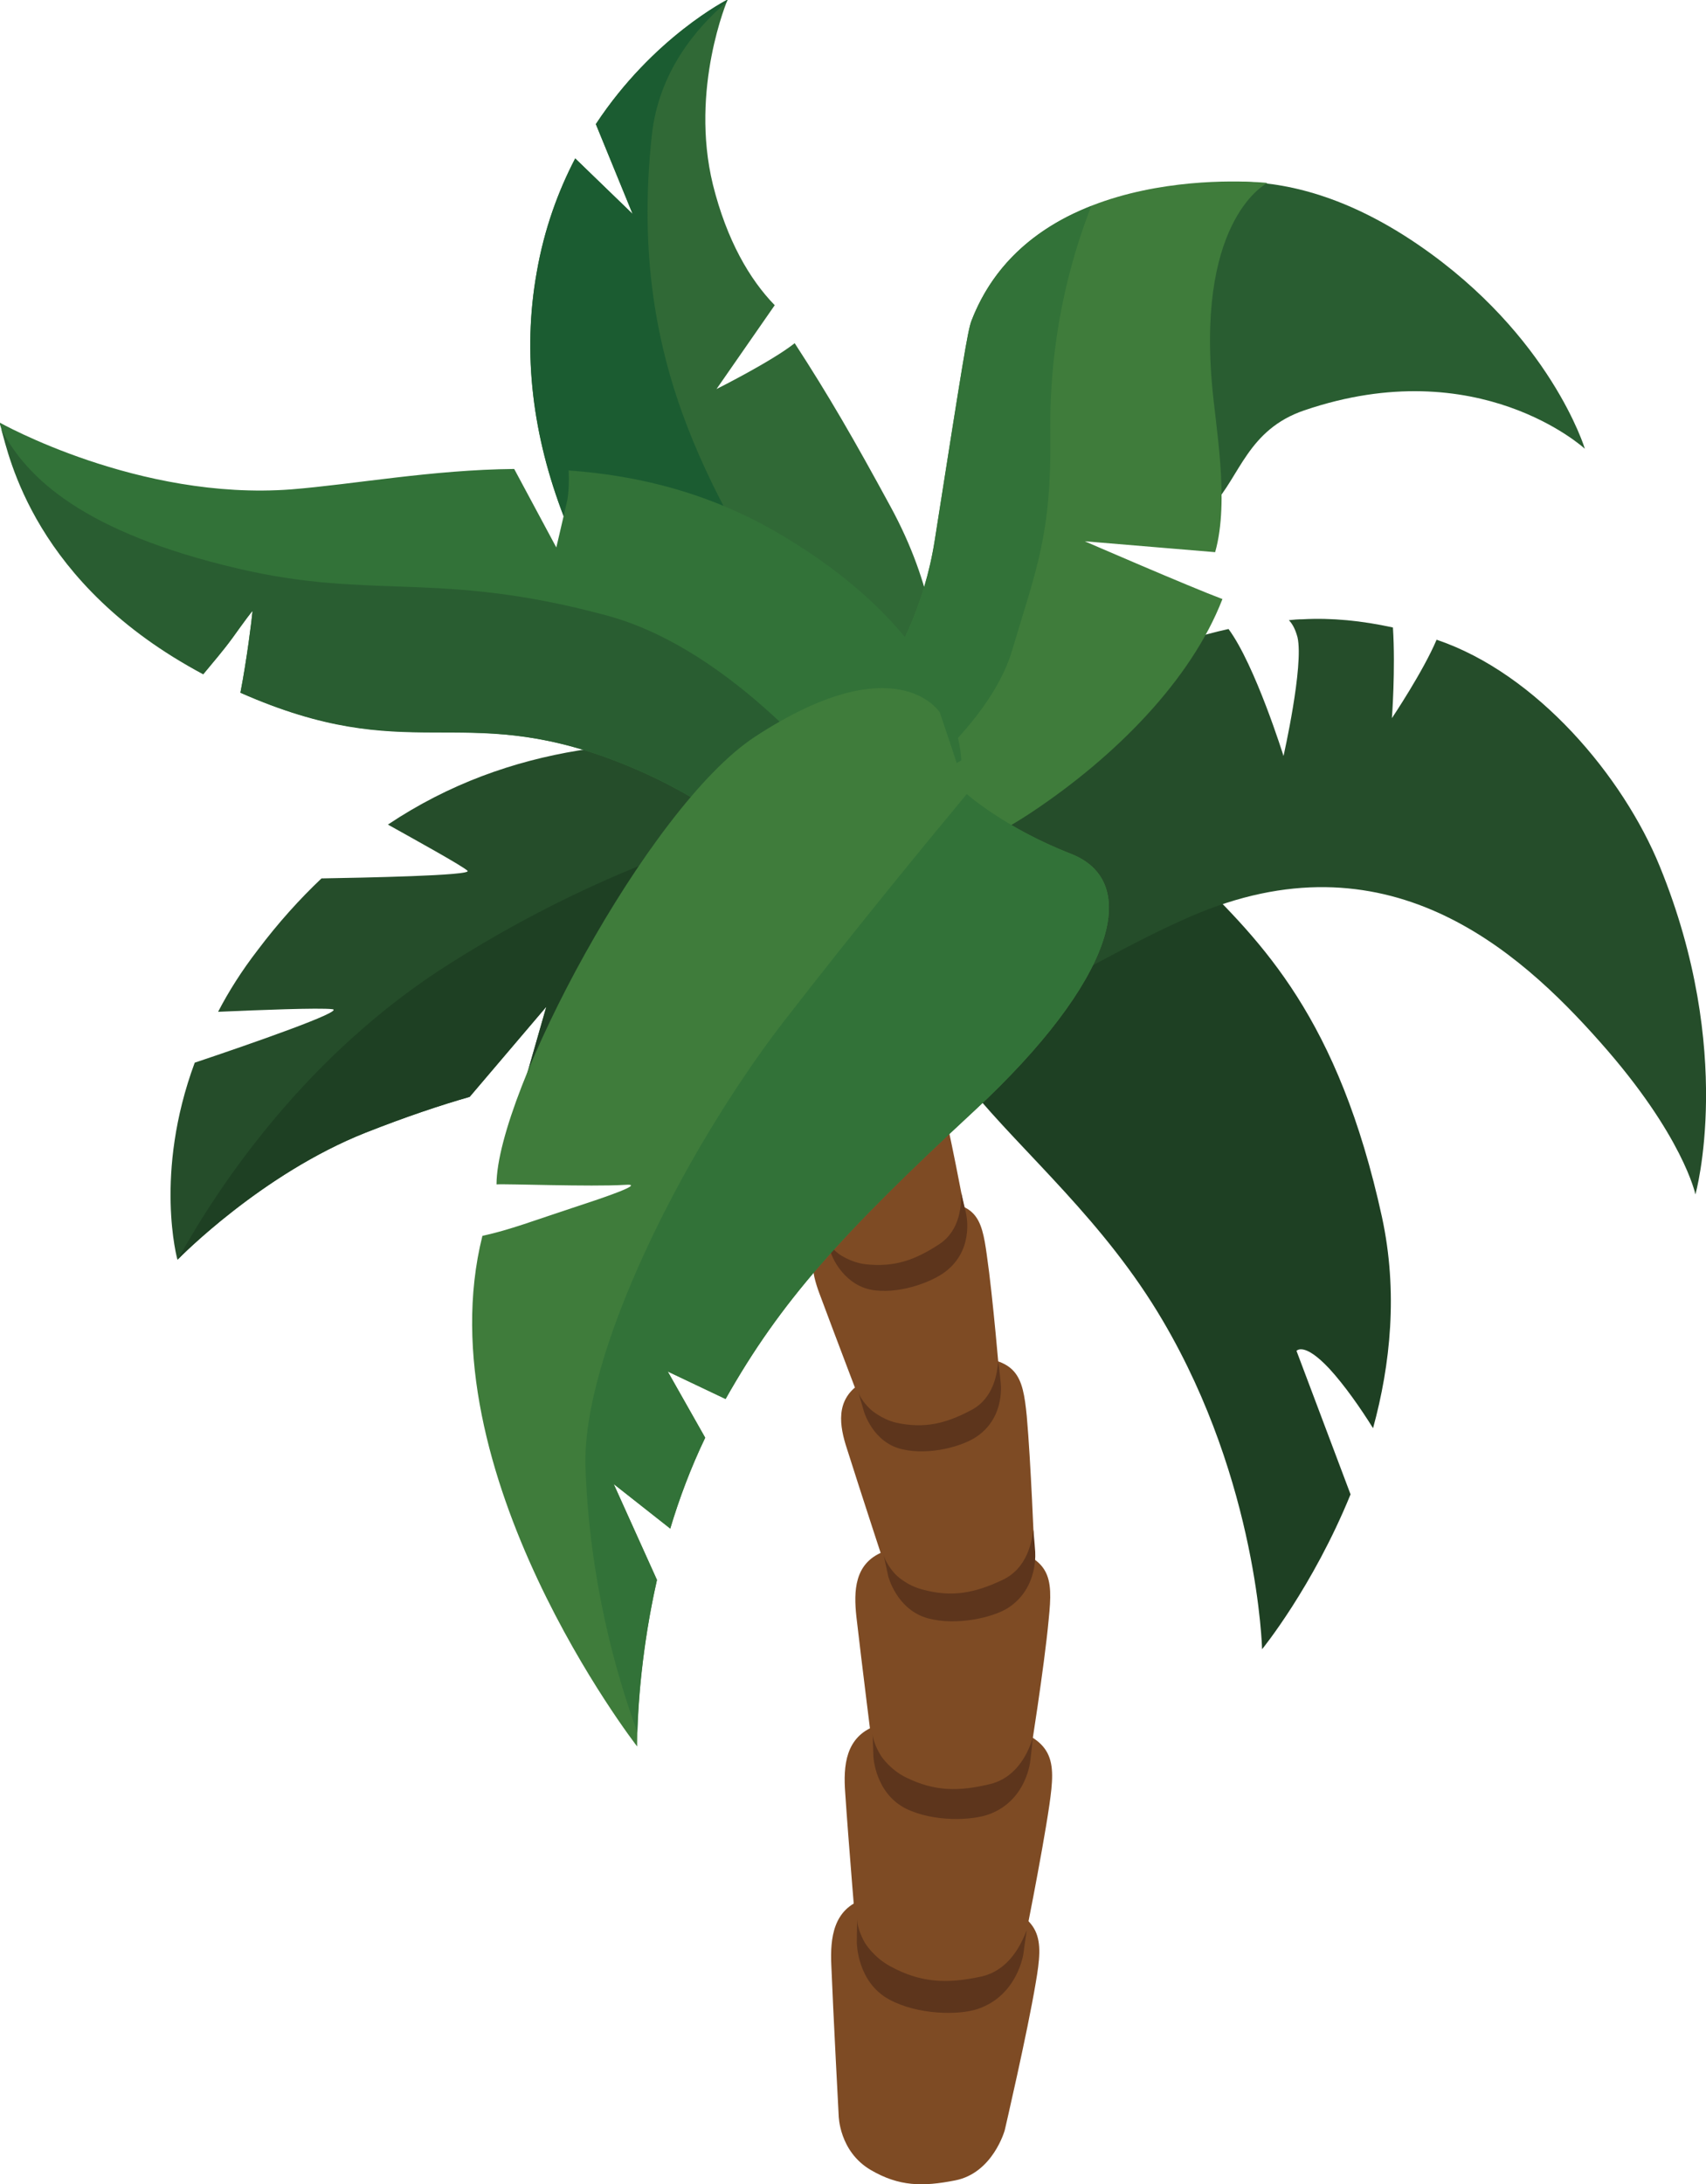 <?xml version="1.0" encoding="UTF-8" standalone="no"?>
<!-- Created with Inkscape (http://www.inkscape.org/) -->

<svg
   xmlns:dc="http://purl.org/dc/elements/1.1/"
   xmlns:cc="http://creativecommons.org/ns#"
   xmlns:rdf="http://www.w3.org/1999/02/22-rdf-syntax-ns#"
   xmlns:svg="http://www.w3.org/2000/svg"
   xmlns="http://www.w3.org/2000/svg"
   xmlns:sodipodi="http://sodipodi.sourceforge.net/DTD/sodipodi-0.dtd"
   xmlns:inkscape="http://www.inkscape.org/namespaces/inkscape"
   width="49.656mm"
   height="63.547mm"
   viewBox="0 0 49.656 63.547"
   version="1.1"
   id="svg282397"
   inkscape:version="0.92.3 (2405546, 2018-03-11)"
   sodipodi:docname="plants-11.svg">
  <defs
     id="defs282391" />
  <sodipodi:namedview
     id="base"
     pagecolor="#ffffff"
     bordercolor="#666666"
     borderopacity="1.0"
     inkscape:pageopacity="0.0"
     inkscape:pageshadow="2"
     inkscape:zoom="0.35"
     inkscape:cx="-719.01941"
     inkscape:cy="277.23076"
     inkscape:document-units="mm"
     inkscape:current-layer="layer1"
     showgrid="false"
     fit-margin-top="0"
     fit-margin-left="0"
     fit-margin-right="0"
     fit-margin-bottom="0"
     inkscape:window-width="1366"
     inkscape:window-height="716"
     inkscape:window-x="-8"
     inkscape:window-y="-8"
     inkscape:window-maximized="1" />
  <g
     inkscape:label="Layer 1"
     inkscape:groupmode="layer"
     id="layer1"
     transform="translate(-112.755,-158.637)">
    <g
       id="g111747"
       transform="matrix(0.353,0,0,-0.353,137.166,220.184)">
      <path
         d="m 0,0 c 0,0 -0.452,8.479 -0.606,12.379 -0.102,2.267 0.154,4.644 2.717,5.478 3.515,1.184 8.252,0.489 10.141,-0.096 4.586,-1.438 4.644,-3.072 3.996,-6.826 -0.679,-4.083 -2.554,-12.146 -2.554,-12.146 0,0 -0.973,-3.533 -4.091,-4.138 C 6.931,-5.876 4.983,-5.856 2.646,-4.491 0.026,-2.958 0,0 0,0"
         style="fill:#7e4b24;fill-opacity:1;fill-rule:nonzero;stroke:none"
         id="path111749"
         inkscape:connector-curvature="0" />
    </g>
    <g
       id="g111751"
       transform="matrix(0.353,0,0,-0.353,137.697,215.153)">
      <path
         d="m 0,0 c 0,0 -0.708,8.45 -0.964,12.323 -0.17,2.254 0.014,4.635 2.531,5.549 3.518,1.269 8.232,0.695 10.127,0.155 4.619,-1.303 4.721,-2.924 4.173,-6.699 -0.593,-4.081 -2.229,-12.166 -2.229,-12.166 0,0 -0.849,-3.555 -3.947,-4.211 C 7.025,-5.664 5.085,-5.693 2.731,-4.395 0.096,-2.946 0,0 0,0"
         style="fill:#7e4b24;fill-opacity:1;fill-rule:nonzero;stroke:none"
         id="path111753"
         inkscape:connector-curvature="0" />
    </g>
    <g
       id="g111755"
       transform="matrix(0.353,0,0,-0.353,141.282,216.149)">
      <path
         d="M 0,0 C -2.761,-0.581 -4.907,-0.497 -7.402,0.865 -8.779,1.603 -9.49,2.79 -9.49,2.79 c 0,0 -0.673,1.114 -0.647,2.042 -0.026,-1.173 -0.026,-2.009 -0.026,-2.009 0,0 0,-3.217 2.636,-4.674 2.377,-1.303 5.776,-1.326 7.327,-0.8 3.318,1.115 3.776,4.58 3.776,4.58 0,0 0.122,0.952 0.27,1.916 C 3.442,2.823 2.469,0.501 0,0"
         style="fill:#5d351c;fill-opacity:1;fill-rule:nonzero;stroke:none"
         id="path111757"
         inkscape:connector-curvature="0" />
    </g>
    <g
       id="g111759"
       transform="matrix(0.353,0,0,-0.353,138.179,209.745)">
      <path
         d="m 0,0 c 0,0 -0.993,7.906 -1.409,11.54 -0.227,2.111 -0.171,4.379 2.177,5.332 3.199,1.333 7.707,0.977 9.487,0.561 4.392,-1.025 4.56,-2.551 4.193,-6.111 -0.354,-3.893 -1.584,-11.543 -1.584,-11.543 0,0 -0.638,-3.374 -3.547,-4.151 C 6.855,-5.026 5.046,-5.16 2.754,-4.016 0.2,-2.759 0,0 0,0"
         style="fill:#7e4b24;fill-opacity:1;fill-rule:nonzero;stroke:none"
         id="path111761"
         inkscape:connector-curvature="0" />
    </g>
    <g
       id="g111763"
       transform="matrix(0.353,0,0,-0.353,141.593,210.537)">
      <path
         d="m 0,0 c -2.58,-0.625 -4.586,-0.652 -6.996,0.536 -1.288,0.625 -2.01,1.712 -2.01,1.712 0,0 -0.701,1.024 -0.734,1.909 0.033,-1.119 0.062,-1.909 0.062,-1.909 0,0 0.138,-3.008 2.682,-4.285 2.282,-1.118 5.495,-0.999 6.937,-0.436 3.079,1.19 3.33,4.461 3.33,4.461 0,0 0.113,0.895 0.184,1.782 C 3.153,2.808 2.298,0.597 0,0"
         style="fill:#5d351c;fill-opacity:1;fill-rule:nonzero;stroke:none"
         id="path111765"
         inkscape:connector-curvature="0" />
    </g>
    <g
       id="g111767"
       transform="matrix(0.353,0,0,-0.353,138.609,204.492)">
      <path
         d="m 0,0 c 0,0 -2.36,7.179 -3.396,10.471 -0.639,1.931 -0.967,4.032 1.036,5.363 2.763,1.839 6.976,2.334 8.75,2.266 4.245,-0.144 4.701,-1.528 5.032,-4.918 0.331,-3.677 0.619,-11.023 0.619,-11.023 0,0 0,-3.263 -2.524,-4.503 C 7.324,-3.418 5.672,-3.865 3.331,-3.225 0.708,-2.536 0,0 0,0"
         style="fill:#7e4b24;fill-opacity:1;fill-rule:nonzero;stroke:none"
         id="path111769"
         inkscape:connector-curvature="0" />
    </g>
    <g
       id="g111771"
       transform="matrix(0.353,0,0,-0.353,141.937,204.602)">
      <path
         d="m 0,0 c -2.266,-1.074 -4.173,-1.459 -6.593,-0.793 -1.347,0.333 -2.216,1.226 -2.216,1.226 0,0 -0.806,0.824 -1.006,1.649 0.229,-1.061 0.383,-1.772 0.383,-1.772 0,0 0.696,-2.789 3.305,-3.482 2.331,-0.621 5.281,0.064 6.543,0.841 2.63,1.677 2.263,4.782 2.263,4.782 0,0 -0.06,0.844 -0.138,1.678 C 2.41,3.17 2.046,0.964 0,0"
         style="fill:#5d351c;fill-opacity:1;fill-rule:nonzero;stroke:none"
         id="path111773"
         inkscape:connector-curvature="0" />
    </g>
    <g
       id="g111775"
       transform="matrix(0.353,0,0,-0.353,137.899,199.69)">
      <path
         d="m 0,0 c 0,0 -2.531,6.64 -3.662,9.686 -0.672,1.798 -1.049,3.749 0.761,5.085 2.524,1.842 6.474,2.471 8.127,2.507 4.042,0.027 4.481,-1.262 4.914,-4.427 0.502,-3.429 1.078,-10.345 1.078,-10.345 0,0 0.118,-3.073 -2.206,-4.343 C 7.016,-2.919 5.475,-3.411 3.249,-2.919 0.764,-2.388 0,0 0,0"
         style="fill:#7e4b24;fill-opacity:1;fill-rule:nonzero;stroke:none"
         id="path111777"
         inkscape:connector-curvature="0" />
    </g>
    <g
       id="g111779"
       transform="matrix(0.353,0,0,-0.353,141.028,199.66)">
      <path
         d="m 0,0 c -2.111,-1.123 -3.865,-1.545 -6.184,-1.047 -1.249,0.295 -2.117,1.091 -2.117,1.091 0,0 -0.82,0.733 -1.036,1.484 0.292,-0.97 0.469,-1.613 0.469,-1.613 0,0 0.73,-2.62 3.202,-3.155 2.239,-0.518 5.003,0.268 6.135,1.072 2.406,1.652 1.937,4.552 1.937,4.552 0,0 -0.069,0.803 -0.197,1.613 C 2.137,3.088 1.871,0.982 0,0"
         style="fill:#5d351c;fill-opacity:1;fill-rule:nonzero;stroke:none"
         id="path111781"
         inkscape:connector-curvature="0" />
    </g>
    <g
       id="g111783"
       transform="matrix(0.353,0,0,-0.353,136.981,195.187)">
      <path
         d="m 0,0 c 0,0 -3.242,6.368 -4.671,9.318 -0.852,1.71 -1.449,3.623 0.245,5.161 2.319,2.078 6.223,3.134 7.839,3.322 4.023,0.441 4.609,-0.781 5.38,-3.898 0.865,-3.4 2.141,-10.225 2.141,-10.225 0,0 0.456,-3.06 -1.784,-4.572 C 7.285,-2.2 5.783,-2.836 3.534,-2.58 0.993,-2.284 0,0 0,0"
         style="fill:#7e4b24;fill-opacity:1;fill-rule:nonzero;stroke:none"
         id="path111785"
         inkscape:connector-curvature="0" />
    </g>
    <g
       id="g111787"
       transform="matrix(0.353,0,0,-0.353,140.093,194.835)">
      <path
         d="m 0,0 c -1.977,-1.296 -3.662,-1.908 -6.045,-1.656 -1.282,0.146 -2.226,0.851 -2.226,0.851 0,0 -0.915,0.664 -1.174,1.388 0.357,-0.929 0.623,-1.581 0.623,-1.581 0,0 0.993,-2.524 3.534,-2.807 2.271,-0.27 4.954,0.787 5.993,1.699 2.255,1.911 1.479,4.765 1.479,4.765 0,0 -0.181,0.772 -0.371,1.578 C 1.813,3.329 1.79,1.17 0,0"
         style="fill:#5d351c;fill-opacity:1;fill-rule:nonzero;stroke:none"
         id="path111789"
         inkscape:connector-curvature="0" />
    </g>
    <g
       id="g111791"
       transform="matrix(0.353,0,0,-0.353,135.649,190.806)">
      <path
         d="m 0,0 c 0,0 -3.288,5.849 -4.77,8.555 -0.869,1.596 -1.521,3.37 0,4.868 2.095,2.036 5.701,3.202 7.258,3.436 3.75,0.601 4.364,-0.533 5.2,-3.436 0.905,-3.146 2.435,-9.519 2.435,-9.519 0,0 0.567,-2.848 -1.475,-4.36 C 6.947,-1.754 5.573,-2.426 3.413,-2.278 1.029,-2.106 0,0 0,0"
         style="fill:#7e4b24;fill-opacity:1;fill-rule:nonzero;stroke:none"
         id="path111793"
         inkscape:connector-curvature="0" />
    </g>
    <g
       id="g111795"
       transform="matrix(0.353,0,0,-0.353,138.561,190.339)">
      <path
         d="m 0,0 c -1.819,-1.336 -3.399,-1.982 -5.642,-1.821 -1.229,0.067 -2.105,0.69 -2.105,0.69 0,0 -0.878,0.605 -1.157,1.259 0.344,-0.851 0.649,-1.451 0.649,-1.451 0,0 1.029,-2.341 3.413,-2.511 2.16,-0.122 4.625,0.964 5.586,1.852 2.032,1.907 1.196,4.564 1.196,4.564 0,0 -0.203,0.718 -0.439,1.457 C 1.577,3.177 1.616,1.182 0,0"
         style="fill:#5d351c;fill-opacity:1;fill-rule:nonzero;stroke:none"
         id="path111797"
         inkscape:connector-curvature="0" />
    </g>
    <g
       id="g111799"
       transform="matrix(0.353,0,0,-0.353,139.561,181.434)">
      <path
         d="m 0,0 c 0,0 4.586,9.824 -2.524,22.854 -2.994,5.509 -5.088,9.136 -7.888,13.441 -1.896,-1.502 -6.445,-3.778 -6.445,-3.778 l 4.799,6.908 c -2.069,2.127 -3.951,5.349 -5.097,9.94 -1.928,7.908 1.218,15.255 1.218,15.255 0,0 -6.143,-3.09 -10.874,-10.27 l 3.033,-7.406 -4.734,4.577 c -1.393,-2.67 -2.551,-5.794 -3.174,-9.389 C -34.095,28.648 -28.115,14.984 -17.294,2.959 -6.491,-9.094 -1.558,-3.401 0,0"
         style="fill:#306936;fill-opacity:1;fill-rule:nonzero;stroke:none"
         id="path111801"
         inkscape:connector-curvature="0" />
    </g>
    <g
       id="g111803"
       transform="matrix(0.353,0,0,-0.353,137.237,182.954)">
      <path
         d="m 0,0 c 0.142,3.542 -0.223,9.964 -3.967,16.853 -5.605,10.439 -13.792,21.028 -11.641,40.887 0.564,5.211 3.652,8.822 6.147,10.966 0.072,0.134 0.114,0.221 0.114,0.221 0,0 -6.143,-3.09 -10.874,-10.269 l 3.033,-7.406 -4.734,4.577 c -1.393,-2.671 -2.551,-5.795 -3.174,-9.39 C -27.505,32.956 -21.525,19.292 -10.704,7.267 -6.173,2.191 -2.665,0.254 0,0"
         style="fill:#1b5c31;fill-opacity:1;fill-rule:nonzero;stroke:none"
         id="path111805"
         inkscape:connector-curvature="0" />
    </g>
    <g
       id="g111807"
       transform="matrix(0.353,0,0,-0.353,139.433,185.166)">
      <path
         d="m 0,0 c 1.466,3.705 2.577,12.074 -11.818,13.537 -10.507,1.091 -21.68,0.398 -31.771,-6.344 2.056,-1.151 6.206,-3.436 6.567,-3.811 0.39,-0.395 -8.701,-0.568 -12.044,-0.625 -1.797,-1.699 -3.571,-3.663 -5.259,-5.904 -1.309,-1.695 -2.404,-3.423 -3.266,-5.09 3.239,0.143 8.354,0.346 9.416,0.215 1.141,-0.121 -6.744,-2.867 -11.344,-4.408 -3.396,-9.168 -1.425,-16.244 -1.425,-16.244 0,0 6.822,7.026 15.519,10.476 3.344,1.315 6.134,2.249 8.57,2.946 l 6.324,7.432 -1.836,-6.409 c 5.534,1.08 9.55,0.893 15.687,2.104 C -3.691,-9.578 0,0 0,0"
         style="fill:#254d2a;fill-opacity:1;fill-rule:nonzero;stroke:none"
         id="path111809"
         inkscape:connector-curvature="0" />
    </g>
    <g
       id="g111811"
       transform="matrix(0.353,0,0,-0.353,133.549,189.443)">
      <path
         d="m 0,0 c 7.291,1.428 11.657,5.054 14.063,8.016 l 3.414,7.563 c 0.111,1.95 -0.292,4.119 -2.023,5.998 C 8.34,20.792 -5.872,17.954 -21.834,7.842 -33.606,0.408 -40.815,-10.333 -44.255,-16.544 c 0.324,0.349 7.039,7.114 15.51,10.471 3.344,1.315 6.134,2.249 8.569,2.946 l 6.324,7.432 -1.836,-6.409 C -10.153,-1.024 -6.138,-1.211 0,0"
         style="fill:#1e4023;fill-opacity:1;fill-rule:nonzero;stroke:none"
         id="path111813"
         inkscape:connector-curvature="0" />
    </g>
    <g
       id="g111815"
       transform="matrix(0.353,0,0,-0.353,152.065,202.113)">
      <path
         d="m 0,0 -4.456,11.824 c 0,0 0.603,0.791 2.725,-1.486 1.222,-1.331 2.553,-3.225 3.586,-4.886 1.436,5.239 2.069,11.227 0.738,17.39 -3.587,16.418 -9.874,22.634 -15.655,28.327 -6.424,6.324 -17.754,12.711 -22.063,1.952 -6.727,-16.839 10.02,-22.417 19.65,-38.817 7.863,-13.368 8.18,-27.068 8.18,-27.068 0,0 4.167,5.101 7.295,12.764"
         style="fill:#1e4023;fill-opacity:1;fill-rule:nonzero;stroke:none"
         id="path111817"
         inkscape:connector-curvature="0" />
    </g>
    <g
       id="g111819"
       transform="matrix(0.353,0,0,-0.353,161.064,183.84)">
      <path
         d="m 0,0 c -3.01,7.386 -10.127,15.885 -18.398,18.673 -1.109,-2.627 -3.685,-6.465 -3.685,-6.465 0,0 0.305,4.011 0.085,7.472 -2.547,0.56 -5.081,0.811 -7.432,0.678 -0.387,0 -0.77,-0.032 -1.147,-0.075 0.344,-0.361 0.551,-0.831 0.711,-1.411 0.531,-2.356 -1.155,-9.781 -1.155,-9.781 0,0 -2.333,7.486 -4.533,10.464 -18.89,-4.122 -25.761,-21.437 -25.761,-21.437 0,0 -4.02,-7.534 1.072,-9.94 5.052,-2.405 12.06,3.555 21.549,7.678 16.106,7.009 26.964,-2.644 33.793,-10.358 6.848,-7.71 7.844,-12.541 7.844,-12.541 0,0 3.315,11.739 -2.943,27.043"
         style="fill:#254d2a;fill-opacity:1;fill-rule:nonzero;stroke:none"
         id="path111821"
         inkscape:connector-curvature="0" />
    </g>
    <g
       id="g111823"
       transform="matrix(0.353,0,0,-0.353,141.678,168.029)">
      <path
         d="m 0,0 c 0,0 13.543,21.155 35.063,6.396 10.864,-7.457 13.683,-16.778 13.683,-16.778 0,0 -8.757,8.065 -23.129,3.17 -4.658,-1.58 -5.32,-5.452 -7.559,-7.83 C 10.317,-23.322 0,0 0,0"
         style="fill:#295d31;fill-opacity:1;fill-rule:nonzero;stroke:none"
         id="path111825"
         inkscape:connector-curvature="0" />
    </g>
    <g
       id="g111827"
       transform="matrix(0.353,0,0,-0.353,139.963,174.361)">
      <path
         d="m 0,0 c 2.317,14.745 2.711,17.22 3.02,18.079 5.139,13.506 24.413,11.387 24.413,11.387 0,0 -5.747,-2.792 -4.583,-16.492 0.269,-3.428 1.485,-9.645 0.269,-13.938 l -10.75,0.897 c 0,0 8.694,-3.77 11.35,-4.762 -2.6,-6.709 -8.849,-12.984 -15.671,-17.533 -13.329,-8.881 -18.952,-1.218 -20.182,2.299 0,0 10.127,7.174 12.134,20.063"
         style="fill:#3f7c3b;fill-opacity:1;fill-rule:nonzero;stroke:none"
         id="path111829"
         inkscape:connector-curvature="0" />
    </g>
    <g
       id="g111831"
       transform="matrix(0.353,0,0,-0.353,142.216,177.554)">
      <path
         d="m 0,0 c 1.984,6.707 3.249,9.451 3.147,17.878 -0.101,7.701 1.554,14.087 3.38,18.738 -4.1,-1.6 -7.956,-4.467 -9.896,-9.486 C -3.678,26.271 -4.071,23.796 -6.389,9.051 -7.234,3.658 -9.48,-0.718 -11.821,-4.005 l 1.275,-8.589 c 0,0 8.567,5.885 10.546,12.594"
         style="fill:#327238;fill-opacity:1;fill-rule:nonzero;stroke:none"
         id="path111833"
         inkscape:connector-curvature="0" />
    </g>
    <g
       id="g111835"
       transform="matrix(0.353,0,0,-0.353,131.535,189.774)">
      <path
         d="m 0,0 c 0,0 1.957,5.06 2.875,7.353 0.524,1.359 1.288,2.68 3.02,2.508 2.353,-0.254 4.926,-1.882 5.861,-2.731 2.292,-2.042 1.918,-2.993 0.541,-5.009 -1.476,-2.203 -4.658,-6.394 -4.658,-6.394 0,0 -1.505,-1.818 -3.476,-1.336 C 2.481,-5.203 1.351,-4.693 0.345,-3.278 -0.773,-1.739 0,0 0,0"
         style="fill:#7e4b24;fill-opacity:1;fill-rule:nonzero;stroke:none"
         id="path111837"
         inkscape:connector-curvature="0" />
    </g>
    <g
       id="g111839"
       transform="matrix(0.353,0,0,-0.353,133.321,191.342)">
      <path
         d="m 0,0 c -1.744,0.441 -2.947,1.078 -4.013,2.541 -0.58,0.794 -0.665,1.683 -0.665,1.683 0,0 -0.065,0.856 0.197,1.382 -0.348,-0.674 -0.581,-1.161 -0.581,-1.161 0,0 -0.908,-1.845 0.21,-3.423 1.013,-1.418 2.984,-2.378 4.016,-2.509 2.207,-0.285 3.44,1.6 3.44,1.6 0,0 0.37,0.498 0.708,1.011 C 2.813,0.667 1.567,-0.412 0,0"
         style="fill:#5d351c;fill-opacity:1;fill-rule:nonzero;stroke:none"
         id="path111841"
         inkscape:connector-curvature="0" />
    </g>
    <g
       id="g111843"
       transform="matrix(0.353,0,0,-0.353,133.321,186.796)">
      <path
         d="M 0,0 C 0,0 1.606,4.847 2.403,7.05 2.843,8.325 3.512,9.617 5.121,9.532 7.39,9.386 9.839,7.93 10.776,7.224 13.012,5.373 12.688,4.463 11.484,2.52 10.163,0.392 7.39,-3.698 7.39,-3.698 c 0,0 -1.341,-1.742 -3.24,-1.411 -1.616,0.317 -2.681,0.747 -3.687,2.05 C -0.639,-1.647 0,0 0,0"
         style="fill:#7e4b24;fill-opacity:1;fill-rule:nonzero;stroke:none"
         id="path111845"
         inkscape:connector-curvature="0" />
    </g>
    <g
       id="g111847"
       transform="matrix(0.353,0,0,-0.353,135.062,188.192)">
      <path
         d="m 0,0 c -1.655,0.334 -2.832,0.898 -3.878,2.226 -0.564,0.726 -0.663,1.568 -0.663,1.568 0,0 -0.144,0.755 0.099,1.292 -0.315,-0.649 -0.496,-1.129 -0.496,-1.129 0,0 -0.766,-1.761 0.365,-3.2 0.98,-1.29 2.872,-2.126 3.868,-2.209 2.062,-0.136 3.17,1.665 3.17,1.665 0,0 0.299,0.474 0.581,0.969 C 2.593,0.731 1.505,-0.32 0,0"
         style="fill:#5d351c;fill-opacity:1;fill-rule:nonzero;stroke:none"
         id="path111849"
         inkscape:connector-curvature="0" />
    </g>
    <g
       id="g111851"
       transform="matrix(0.353,0,0,-0.353,138.269,183.782)">
      <path
         d="m 0,0 c -0.118,0.525 -0.688,2.702 -0.318,3.092 2.518,2.783 7.301,5.471 7.301,5.471 0,0 0.03,9.673 -14.671,18.483 -5.92,3.556 -11.936,5 -17.7,5.412 0.043,-0.897 0,-1.827 -0.114,-2.453 -0.469,-2.054 -0.905,-3.893 -0.905,-3.893 l -3.472,6.47 c -6.783,-0.067 -13.113,-1.257 -18.388,-1.684 -12.599,-0.955 -24.056,5.517 -24.056,5.517 0,0 3.455,-13.458 16.81,-20.744 0.836,1.021 1.591,1.869 2.413,2.998 1.013,1.408 1.643,2.267 1.643,2.186 -0.046,-0.595 -0.469,-4.004 -0.997,-6.715 13.953,-6.115 18.06,-0.692 30.932,-5.624 C -8.396,3.462 -3.21,-5.54 -2.629,-7.412 -2.531,-7.709 1.445,-5.329 0,0"
         style="fill:#327238;fill-opacity:1;fill-rule:nonzero;stroke:none"
         id="path111853"
         inkscape:connector-curvature="0" />
    </g>
    <g
       id="g111855"
       transform="matrix(0.353,0,0,-0.353,138.269,183.782)">
      <path
         d="m 0,0 c -0.118,0.525 -0.846,3.092 -0.318,3.092 h 0.079 C -4.557,8.75 -12.867,18.01 -22.306,20.52 c -13.874,3.737 -19.155,1.214 -30.423,3.87 -12.625,2.968 -17.369,7.43 -19.451,11.497 0.636,-2.176 2.696,-12.807 16.667,-20.233 v 0.017 c 0.836,1.021 1.591,1.869 2.413,2.998 1.013,1.408 1.643,2.267 1.643,2.186 -0.046,-0.595 -0.469,-4.004 -0.997,-6.715 13.92,-6.177 18.06,-0.692 30.932,-5.624 C -8.396,3.462 -3.21,-5.54 -2.629,-7.412 -2.531,-7.709 1.445,-5.329 0,0"
         style="fill:#295d31;fill-opacity:1;fill-rule:nonzero;stroke:none"
         id="path111857"
         inkscape:connector-curvature="0" />
    </g>
    <g
       id="g111859"
       transform="matrix(0.353,0,0,-0.353,131.877,204.602)">
      <path
         d="M 0,0 -3.567,7.902 1.095,4.231 c 0.744,2.48 1.691,5.007 2.882,7.489 l -3.089,5.457 4.77,-2.267 c 4.534,8.035 9.533,13.586 20.556,23.799 11.421,10.616 13.863,18.814 7.92,21.134 -5.593,2.182 -8.622,4.973 -8.622,4.973 0,0 -0.538,1.831 -2.19,6.68 0,0 -3.544,5.644 -15.241,-2.003 -8.881,-5.834 -21.31,-29.43 -21.31,-36.895 0.889,0.059 7.734,-0.206 10.577,-0.039 0.751,0.051 1.517,0 -4.308,-1.896 -3.072,-1.004 -5.138,-1.809 -7.433,-2.307 -4.858,-19.416 12.76,-42.083 12.76,-42.083 0,0 -0.111,6.077 1.633,13.727"
         style="fill:#3f7c3b;fill-opacity:1;fill-rule:nonzero;stroke:none"
         id="path111861"
         inkscape:connector-curvature="0" />
    </g>
    <g
       id="g111863"
       transform="matrix(0.353,0,0,-0.353,131.877,204.602)">
      <path
         d="M 0,0 -3.567,7.902 1.095,4.231 c 0.744,2.48 1.691,5.007 2.882,7.489 l -3.089,5.457 4.77,-2.267 c 4.534,8.035 9.533,13.586 20.556,23.799 11.421,10.616 13.863,18.814 7.92,21.134 C 28.997,61.857 26,64.384 25.541,64.766 22.601,61.227 16.408,53.711 10.347,45.884 2.022,35.033 -6.193,18.521 -5.895,9.29 -5.567,0 -3.403,-7.699 -1.613,-12.561 -1.554,-10.414 -1.266,-5.632 0,0"
         style="fill:#327238;fill-opacity:1;fill-rule:nonzero;stroke:none"
         id="path111865"
         inkscape:connector-curvature="0" />
    </g>
  </g>
</svg>
